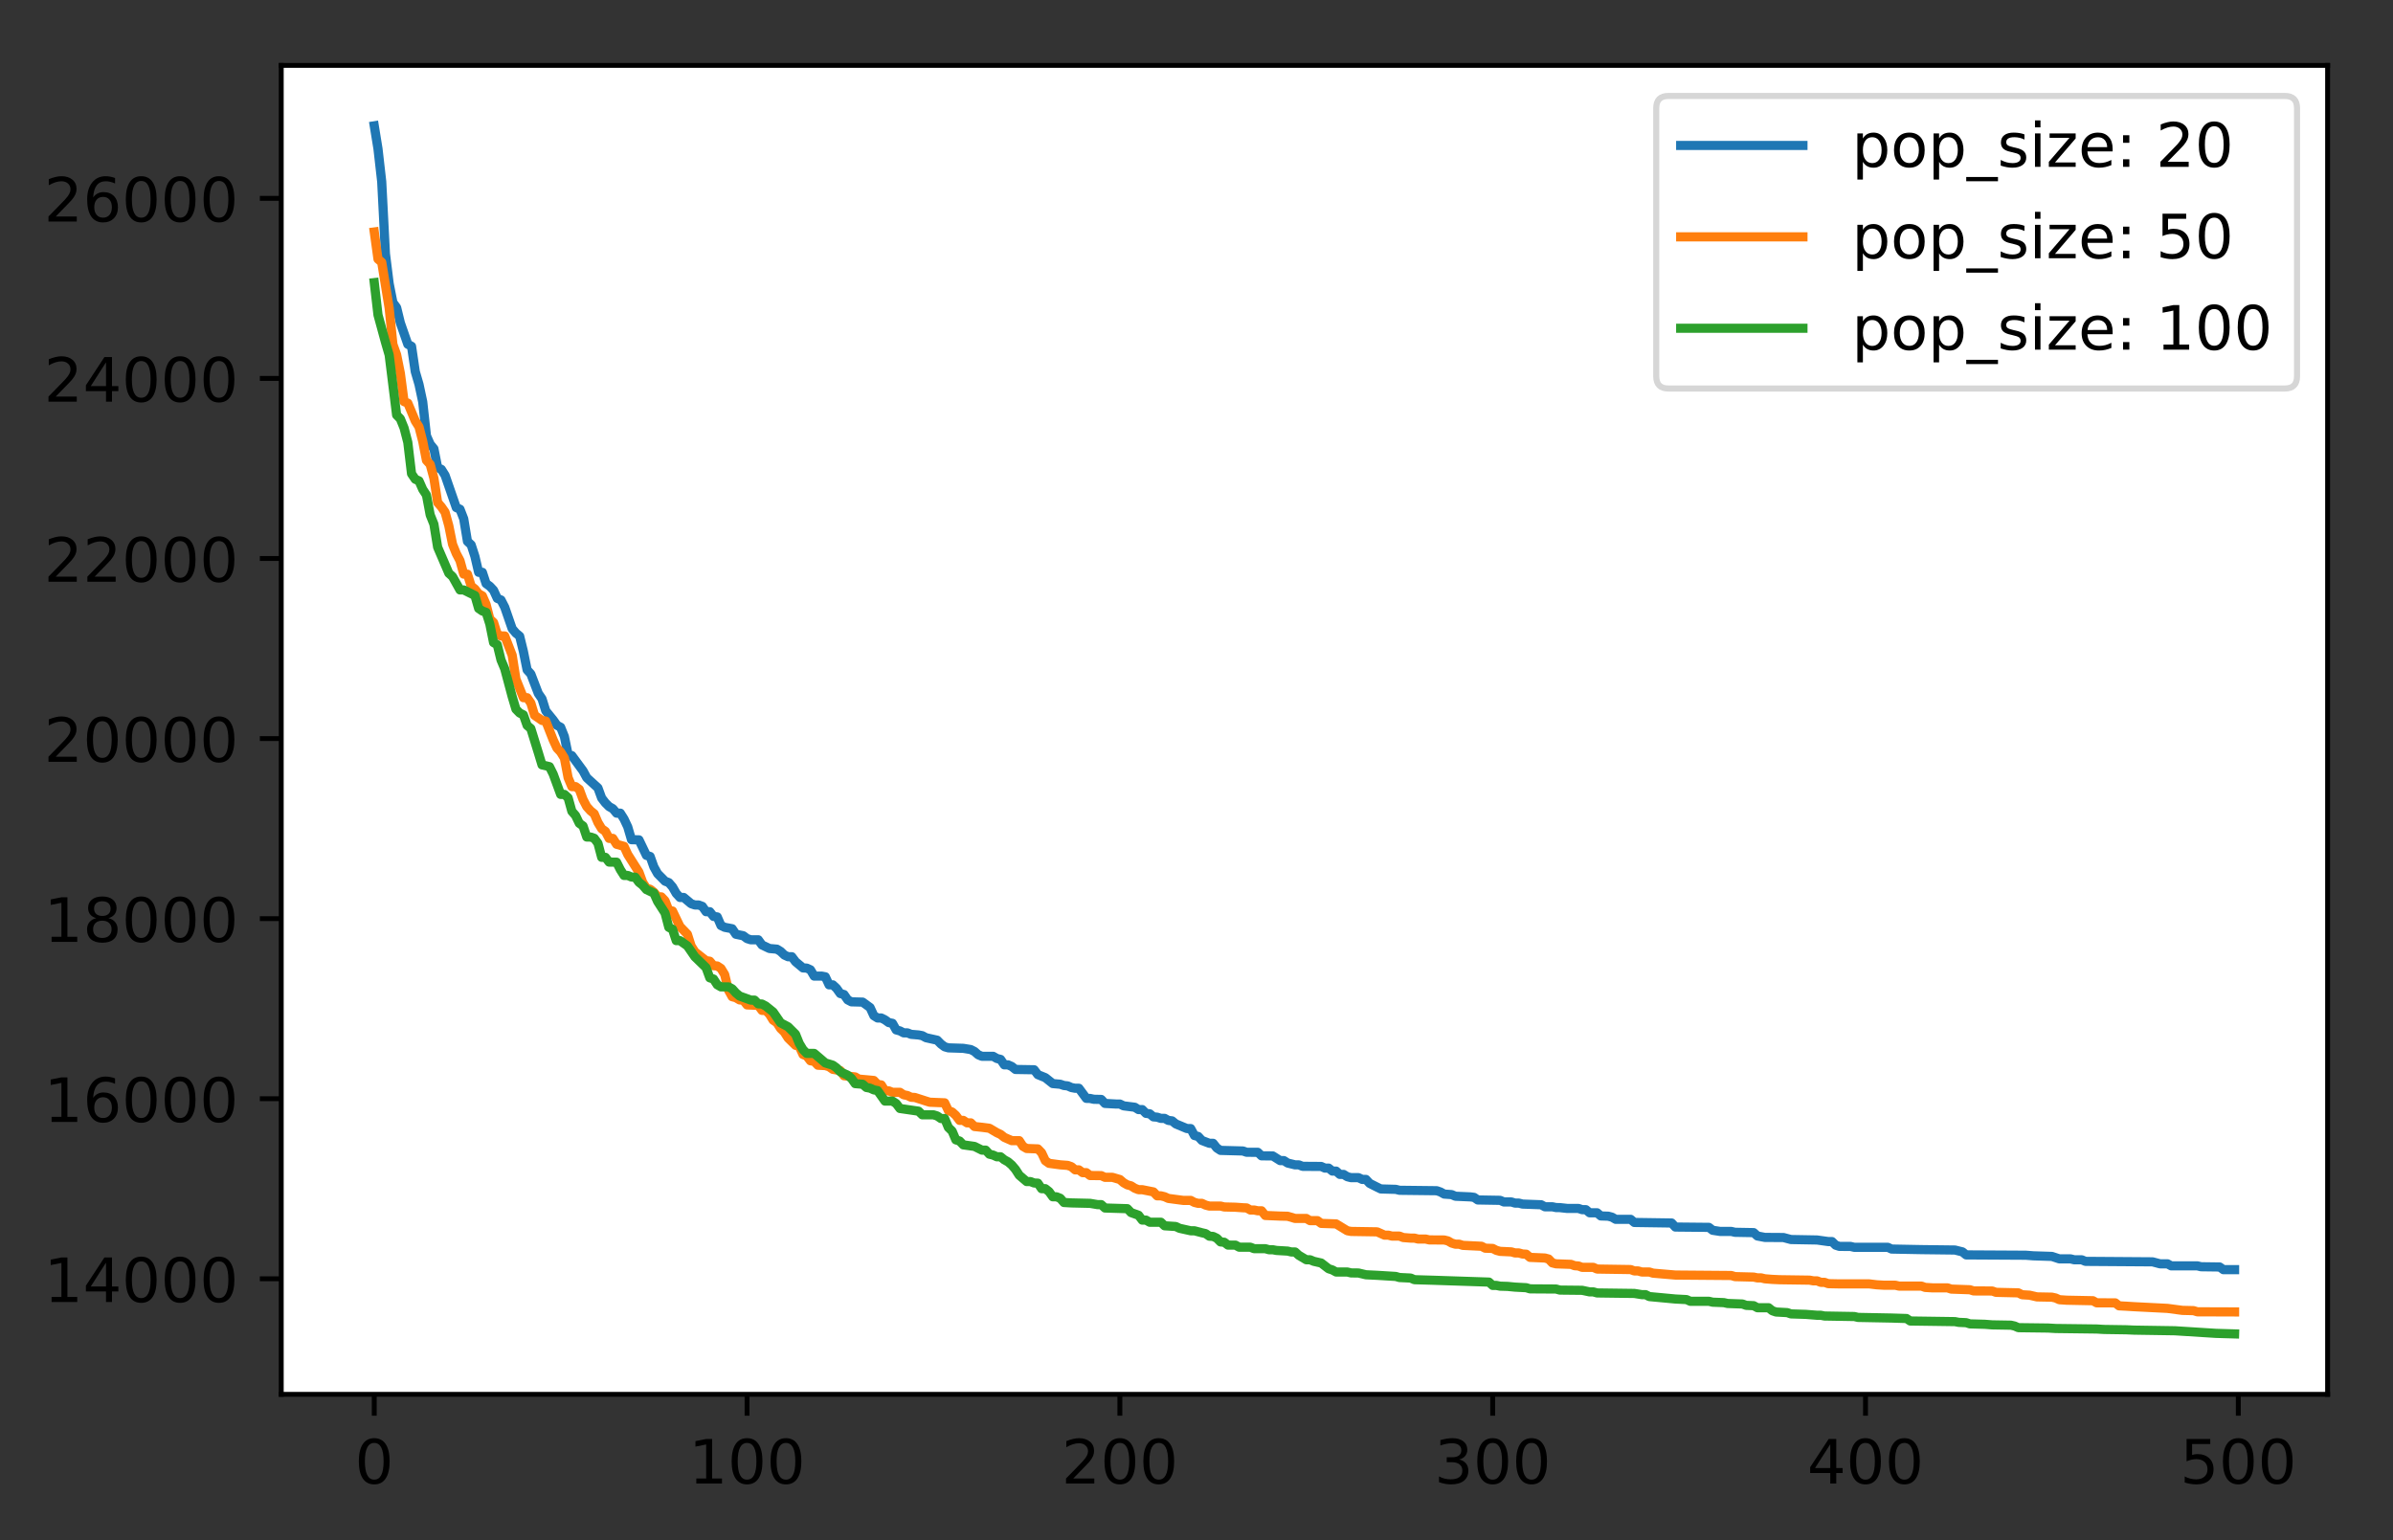 <?xml version="1.0" encoding="utf-8" standalone="no"?>
<!DOCTYPE svg PUBLIC "-//W3C//DTD SVG 1.1//EN"
  "http://www.w3.org/Graphics/SVG/1.1/DTD/svg11.dtd">
<!-- Created with matplotlib (https://matplotlib.org/) -->
<svg height="252.018pt" version="1.1" viewBox="0 0 391.512 252.018" width="391.512pt" xmlns="http://www.w3.org/2000/svg" xmlns:xlink="http://www.w3.org/1999/xlink">
 <rect x="0" y="0" width="391.512" height="252.018" fill="#333333" stroke="none"/>
 <defs>
  <style type="text/css">
*{stroke-linecap:butt;stroke-linejoin:round;}
  </style>
 </defs>
 <g id="figure_1">
  <g id="patch_1">
   <path d="M 0 252.018 
L 391.512 252.018 
L 391.512 0 
L 0 0 
z
" style="fill:none;"/>
  </g>
  <g id="axes_1">
   <g id="patch_2">
    <path d="M 46.013 228.14 
L 380.812 228.14 
L 380.812 10.7 
L 46.013 10.7 
z
" style="fill:#ffffff;"/>
   </g>
   <g id="matplotlib.axis_1">
    <g id="xtick_1">
     <g id="line2d_1">
      <defs>
       <path d="M 0 0 
L 0 3.5 
" id="m0522749691" style="stroke:#000000;stroke-width:0.8;"/>
      </defs>
      <g>
       <use style="stroke:#000000;stroke-width:0.8;" x="61.231" xlink:href="#m0522749691" y="228.14"/>
      </g>
     </g>
     <g id="text_1">
      <!-- 0 -->
      <defs>
       <path d="M 31.781 66.406 
Q 24.172 66.406 20.328 58.906 
Q 16.5 51.422 16.5 36.375 
Q 16.5 21.391 20.328 13.891 
Q 24.172 6.391 31.781 6.391 
Q 39.453 6.391 43.281 13.891 
Q 47.125 21.391 47.125 36.375 
Q 47.125 51.422 43.281 58.906 
Q 39.453 66.406 31.781 66.406 
z
M 31.781 74.219 
Q 44.047 74.219 50.516 64.516 
Q 56.984 54.828 56.984 36.375 
Q 56.984 17.969 50.516 8.266 
Q 44.047 -1.422 31.781 -1.422 
Q 19.531 -1.422 13.062 8.266 
Q 6.594 17.969 6.594 36.375 
Q 6.594 54.828 13.062 64.516 
Q 19.531 74.219 31.781 74.219 
z
" id="DejaVuSans-48"/>
      </defs>
      <g transform="translate(58.049 242.738)scale(0.1 -0.1)">
       <use xlink:href="#DejaVuSans-48"/>
      </g>
     </g>
    </g>
    <g id="xtick_2">
     <g id="line2d_2">
      <g>
       <use style="stroke:#000000;stroke-width:0.8;" x="122.225" xlink:href="#m0522749691" y="228.14"/>
      </g>
     </g>
     <g id="text_2">
      <!-- 100 -->
      <defs>
       <path d="M 12.406 8.297 
L 28.516 8.297 
L 28.516 63.922 
L 10.984 60.406 
L 10.984 69.391 
L 28.422 72.906 
L 38.281 72.906 
L 38.281 8.297 
L 54.391 8.297 
L 54.391 0 
L 12.406 0 
z
" id="DejaVuSans-49"/>
      </defs>
      <g transform="translate(112.682 242.738)scale(0.1 -0.1)">
       <use xlink:href="#DejaVuSans-49"/>
       <use x="63.623" xlink:href="#DejaVuSans-48"/>
       <use x="127.246" xlink:href="#DejaVuSans-48"/>
      </g>
     </g>
    </g>
    <g id="xtick_3">
     <g id="line2d_3">
      <g>
       <use style="stroke:#000000;stroke-width:0.8;" x="183.22" xlink:href="#m0522749691" y="228.14"/>
      </g>
     </g>
     <g id="text_3">
      <!-- 200 -->
      <defs>
       <path d="M 19.188 8.297 
L 53.609 8.297 
L 53.609 0 
L 7.328 0 
L 7.328 8.297 
Q 12.938 14.109 22.625 23.891 
Q 32.328 33.688 34.812 36.531 
Q 39.547 41.844 41.422 45.531 
Q 43.312 49.219 43.312 52.781 
Q 43.312 58.594 39.234 62.25 
Q 35.156 65.922 28.609 65.922 
Q 23.969 65.922 18.812 64.312 
Q 13.672 62.703 7.812 59.422 
L 7.812 69.391 
Q 13.766 71.781 18.938 73 
Q 24.125 74.219 28.422 74.219 
Q 39.75 74.219 46.484 68.547 
Q 53.219 62.891 53.219 53.422 
Q 53.219 48.922 51.531 44.891 
Q 49.859 40.875 45.406 35.406 
Q 44.188 33.984 37.641 27.219 
Q 31.109 20.453 19.188 8.297 
z
" id="DejaVuSans-50"/>
      </defs>
      <g transform="translate(173.676 242.738)scale(0.1 -0.1)">
       <use xlink:href="#DejaVuSans-50"/>
       <use x="63.623" xlink:href="#DejaVuSans-48"/>
       <use x="127.246" xlink:href="#DejaVuSans-48"/>
      </g>
     </g>
    </g>
    <g id="xtick_4">
     <g id="line2d_4">
      <g>
       <use style="stroke:#000000;stroke-width:0.8;" x="244.215" xlink:href="#m0522749691" y="228.14"/>
      </g>
     </g>
     <g id="text_4">
      <!-- 300 -->
      <defs>
       <path d="M 40.578 39.312 
Q 47.656 37.797 51.625 33 
Q 55.609 28.219 55.609 21.188 
Q 55.609 10.406 48.188 4.484 
Q 40.766 -1.422 27.094 -1.422 
Q 22.516 -1.422 17.656 -0.516 
Q 12.797 0.391 7.625 2.203 
L 7.625 11.719 
Q 11.719 9.328 16.594 8.109 
Q 21.484 6.891 26.812 6.891 
Q 36.078 6.891 40.938 10.547 
Q 45.797 14.203 45.797 21.188 
Q 45.797 27.641 41.281 31.266 
Q 36.766 34.906 28.719 34.906 
L 20.219 34.906 
L 20.219 43.016 
L 29.109 43.016 
Q 36.375 43.016 40.234 45.922 
Q 44.094 48.828 44.094 54.297 
Q 44.094 59.906 40.109 62.906 
Q 36.141 65.922 28.719 65.922 
Q 24.656 65.922 20.016 65.031 
Q 15.375 64.156 9.812 62.312 
L 9.812 71.094 
Q 15.438 72.656 20.344 73.438 
Q 25.25 74.219 29.594 74.219 
Q 40.828 74.219 47.359 69.109 
Q 53.906 64.016 53.906 55.328 
Q 53.906 49.266 50.438 45.094 
Q 46.969 40.922 40.578 39.312 
z
" id="DejaVuSans-51"/>
      </defs>
      <g transform="translate(234.671 242.738)scale(0.1 -0.1)">
       <use xlink:href="#DejaVuSans-51"/>
       <use x="63.623" xlink:href="#DejaVuSans-48"/>
       <use x="127.246" xlink:href="#DejaVuSans-48"/>
      </g>
     </g>
    </g>
    <g id="xtick_5">
     <g id="line2d_5">
      <g>
       <use style="stroke:#000000;stroke-width:0.8;" x="305.21" xlink:href="#m0522749691" y="228.14"/>
      </g>
     </g>
     <g id="text_5">
      <!-- 400 -->
      <defs>
       <path d="M 37.797 64.312 
L 12.891 25.391 
L 37.797 25.391 
z
M 35.203 72.906 
L 47.609 72.906 
L 47.609 25.391 
L 58.016 25.391 
L 58.016 17.188 
L 47.609 17.188 
L 47.609 0 
L 37.797 0 
L 37.797 17.188 
L 4.891 17.188 
L 4.891 26.703 
z
" id="DejaVuSans-52"/>
      </defs>
      <g transform="translate(295.666 242.738)scale(0.1 -0.1)">
       <use xlink:href="#DejaVuSans-52"/>
       <use x="63.623" xlink:href="#DejaVuSans-48"/>
       <use x="127.246" xlink:href="#DejaVuSans-48"/>
      </g>
     </g>
    </g>
    <g id="xtick_6">
     <g id="line2d_6">
      <g>
       <use style="stroke:#000000;stroke-width:0.8;" x="366.204" xlink:href="#m0522749691" y="228.14"/>
      </g>
     </g>
     <g id="text_6">
      <!-- 500 -->
      <defs>
       <path d="M 10.797 72.906 
L 49.516 72.906 
L 49.516 64.594 
L 19.828 64.594 
L 19.828 46.734 
Q 21.969 47.469 24.109 47.828 
Q 26.266 48.188 28.422 48.188 
Q 40.625 48.188 47.75 41.5 
Q 54.891 34.812 54.891 23.391 
Q 54.891 11.625 47.562 5.094 
Q 40.234 -1.422 26.906 -1.422 
Q 22.312 -1.422 17.547 -0.641 
Q 12.797 0.141 7.719 1.703 
L 7.719 11.625 
Q 12.109 9.234 16.797 8.062 
Q 21.484 6.891 26.703 6.891 
Q 35.156 6.891 40.078 11.328 
Q 45.016 15.766 45.016 23.391 
Q 45.016 31 40.078 35.438 
Q 35.156 39.891 26.703 39.891 
Q 22.75 39.891 18.812 39.016 
Q 14.891 38.141 10.797 36.281 
z
" id="DejaVuSans-53"/>
      </defs>
      <g transform="translate(356.661 242.738)scale(0.1 -0.1)">
       <use xlink:href="#DejaVuSans-53"/>
       <use x="63.623" xlink:href="#DejaVuSans-48"/>
       <use x="127.246" xlink:href="#DejaVuSans-48"/>
      </g>
     </g>
    </g>
   </g>
   <g id="matplotlib.axis_2">
    <g id="ytick_1">
     <g id="line2d_7">
      <defs>
       <path d="M 0 0 
L -3.5 0 
" id="md6b9ba78bf" style="stroke:#000000;stroke-width:0.8;"/>
      </defs>
      <g>
       <use style="stroke:#000000;stroke-width:0.8;" x="46.013" xlink:href="#md6b9ba78bf" y="209.235"/>
      </g>
     </g>
     <g id="text_7">
      <!-- 14000 -->
      <g transform="translate(7.2 213.035)scale(0.1 -0.1)">
       <use xlink:href="#DejaVuSans-49"/>
       <use x="63.623" xlink:href="#DejaVuSans-52"/>
       <use x="127.246" xlink:href="#DejaVuSans-48"/>
       <use x="190.869" xlink:href="#DejaVuSans-48"/>
       <use x="254.492" xlink:href="#DejaVuSans-48"/>
      </g>
     </g>
    </g>
    <g id="ytick_2">
     <g id="line2d_8">
      <g>
       <use style="stroke:#000000;stroke-width:0.8;" x="46.013" xlink:href="#md6b9ba78bf" y="179.772"/>
      </g>
     </g>
     <g id="text_8">
      <!-- 16000 -->
      <defs>
       <path d="M 33.016 40.375 
Q 26.375 40.375 22.484 35.828 
Q 18.609 31.297 18.609 23.391 
Q 18.609 15.531 22.484 10.953 
Q 26.375 6.391 33.016 6.391 
Q 39.656 6.391 43.531 10.953 
Q 47.406 15.531 47.406 23.391 
Q 47.406 31.297 43.531 35.828 
Q 39.656 40.375 33.016 40.375 
z
M 52.594 71.297 
L 52.594 62.312 
Q 48.875 64.062 45.094 64.984 
Q 41.312 65.922 37.594 65.922 
Q 27.828 65.922 22.672 59.328 
Q 17.531 52.734 16.797 39.406 
Q 19.672 43.656 24.016 45.922 
Q 28.375 48.188 33.594 48.188 
Q 44.578 48.188 50.953 41.516 
Q 57.328 34.859 57.328 23.391 
Q 57.328 12.156 50.688 5.359 
Q 44.047 -1.422 33.016 -1.422 
Q 20.359 -1.422 13.672 8.266 
Q 6.984 17.969 6.984 36.375 
Q 6.984 53.656 15.188 63.938 
Q 23.391 74.219 37.203 74.219 
Q 40.922 74.219 44.703 73.484 
Q 48.484 72.75 52.594 71.297 
z
" id="DejaVuSans-54"/>
      </defs>
      <g transform="translate(7.2 183.571)scale(0.1 -0.1)">
       <use xlink:href="#DejaVuSans-49"/>
       <use x="63.623" xlink:href="#DejaVuSans-54"/>
       <use x="127.246" xlink:href="#DejaVuSans-48"/>
       <use x="190.869" xlink:href="#DejaVuSans-48"/>
       <use x="254.492" xlink:href="#DejaVuSans-48"/>
      </g>
     </g>
    </g>
    <g id="ytick_3">
     <g id="line2d_9">
      <g>
       <use style="stroke:#000000;stroke-width:0.8;" x="46.013" xlink:href="#md6b9ba78bf" y="150.308"/>
      </g>
     </g>
     <g id="text_9">
      <!-- 18000 -->
      <defs>
       <path d="M 31.781 34.625 
Q 24.75 34.625 20.719 30.859 
Q 16.703 27.094 16.703 20.516 
Q 16.703 13.922 20.719 10.156 
Q 24.75 6.391 31.781 6.391 
Q 38.812 6.391 42.859 10.172 
Q 46.922 13.969 46.922 20.516 
Q 46.922 27.094 42.891 30.859 
Q 38.875 34.625 31.781 34.625 
z
M 21.922 38.812 
Q 15.578 40.375 12.031 44.719 
Q 8.5 49.078 8.5 55.328 
Q 8.5 64.062 14.719 69.141 
Q 20.953 74.219 31.781 74.219 
Q 42.672 74.219 48.875 69.141 
Q 55.078 64.062 55.078 55.328 
Q 55.078 49.078 51.531 44.719 
Q 48 40.375 41.703 38.812 
Q 48.828 37.156 52.797 32.312 
Q 56.781 27.484 56.781 20.516 
Q 56.781 9.906 50.312 4.234 
Q 43.844 -1.422 31.781 -1.422 
Q 19.734 -1.422 13.25 4.234 
Q 6.781 9.906 6.781 20.516 
Q 6.781 27.484 10.781 32.312 
Q 14.797 37.156 21.922 38.812 
z
M 18.312 54.391 
Q 18.312 48.734 21.844 45.562 
Q 25.391 42.391 31.781 42.391 
Q 38.141 42.391 41.719 45.562 
Q 45.312 48.734 45.312 54.391 
Q 45.312 60.062 41.719 63.234 
Q 38.141 66.406 31.781 66.406 
Q 25.391 66.406 21.844 63.234 
Q 18.312 60.062 18.312 54.391 
z
" id="DejaVuSans-56"/>
      </defs>
      <g transform="translate(7.2 154.107)scale(0.1 -0.1)">
       <use xlink:href="#DejaVuSans-49"/>
       <use x="63.623" xlink:href="#DejaVuSans-56"/>
       <use x="127.246" xlink:href="#DejaVuSans-48"/>
       <use x="190.869" xlink:href="#DejaVuSans-48"/>
       <use x="254.492" xlink:href="#DejaVuSans-48"/>
      </g>
     </g>
    </g>
    <g id="ytick_4">
     <g id="line2d_10">
      <g>
       <use style="stroke:#000000;stroke-width:0.8;" x="46.013" xlink:href="#md6b9ba78bf" y="120.845"/>
      </g>
     </g>
     <g id="text_10">
      <!-- 20000 -->
      <g transform="translate(7.2 124.644)scale(0.1 -0.1)">
       <use xlink:href="#DejaVuSans-50"/>
       <use x="63.623" xlink:href="#DejaVuSans-48"/>
       <use x="127.246" xlink:href="#DejaVuSans-48"/>
       <use x="190.869" xlink:href="#DejaVuSans-48"/>
       <use x="254.492" xlink:href="#DejaVuSans-48"/>
      </g>
     </g>
    </g>
    <g id="ytick_5">
     <g id="line2d_11">
      <g>
       <use style="stroke:#000000;stroke-width:0.8;" x="46.013" xlink:href="#md6b9ba78bf" y="91.381"/>
      </g>
     </g>
     <g id="text_11">
      <!-- 22000 -->
      <g transform="translate(7.2 95.18)scale(0.1 -0.1)">
       <use xlink:href="#DejaVuSans-50"/>
       <use x="63.623" xlink:href="#DejaVuSans-50"/>
       <use x="127.246" xlink:href="#DejaVuSans-48"/>
       <use x="190.869" xlink:href="#DejaVuSans-48"/>
       <use x="254.492" xlink:href="#DejaVuSans-48"/>
      </g>
     </g>
    </g>
    <g id="ytick_6">
     <g id="line2d_12">
      <g>
       <use style="stroke:#000000;stroke-width:0.8;" x="46.013" xlink:href="#md6b9ba78bf" y="61.918"/>
      </g>
     </g>
     <g id="text_12">
      <!-- 24000 -->
      <g transform="translate(7.2 65.717)scale(0.1 -0.1)">
       <use xlink:href="#DejaVuSans-50"/>
       <use x="63.623" xlink:href="#DejaVuSans-52"/>
       <use x="127.246" xlink:href="#DejaVuSans-48"/>
       <use x="190.869" xlink:href="#DejaVuSans-48"/>
       <use x="254.492" xlink:href="#DejaVuSans-48"/>
      </g>
     </g>
    </g>
    <g id="ytick_7">
     <g id="line2d_13">
      <g>
       <use style="stroke:#000000;stroke-width:0.8;" x="46.013" xlink:href="#md6b9ba78bf" y="32.454"/>
      </g>
     </g>
     <g id="text_13">
      <!-- 26000 -->
      <g transform="translate(7.2 36.253)scale(0.1 -0.1)">
       <use xlink:href="#DejaVuSans-50"/>
       <use x="63.623" xlink:href="#DejaVuSans-54"/>
       <use x="127.246" xlink:href="#DejaVuSans-48"/>
       <use x="190.869" xlink:href="#DejaVuSans-48"/>
       <use x="254.492" xlink:href="#DejaVuSans-48"/>
      </g>
     </g>
    </g>
   </g>
   <g id="line2d_14">
    <path clip-path="url(#pd3775c36a1)" d="M 61.231 20.584 
L 61.841 24.344 
L 62.451 29.72 
L 63.061 41.535 
L 63.67 46.414 
L 64.28 49.501 
L 64.89 50.321 
L 65.5 52.825 
L 66.72 56.325 
L 67.33 56.659 
L 67.94 60.798 
L 68.55 62.885 
L 69.16 65.746 
L 69.77 71.303 
L 70.38 72.684 
L 70.99 73.431 
L 71.6 76.505 
L 72.21 76.803 
L 72.82 77.774 
L 74.65 83.047 
L 75.259 83.324 
L 75.869 84.888 
L 76.479 88.58 
L 77.089 89.151 
L 77.699 91.038 
L 78.309 93.641 
L 78.919 93.641 
L 79.529 95.486 
L 80.139 95.926 
L 80.749 96.575 
L 81.359 97.907 
L 81.969 98.171 
L 82.579 99.356 
L 83.799 102.881 
L 84.409 103.591 
L 85.019 104.092 
L 85.629 106.578 
L 86.239 109.606 
L 86.848 110.274 
L 88.068 113.458 
L 88.678 114.346 
L 89.288 116.304 
L 90.508 117.809 
L 91.118 118.669 
L 91.728 118.995 
L 92.338 120.521 
L 92.948 123.486 
L 93.558 123.636 
L 95.388 126.125 
L 95.998 127.251 
L 97.828 128.92 
L 98.437 130.584 
L 99.047 131.375 
L 99.657 131.98 
L 100.267 132.32 
L 100.877 133.05 
L 101.487 133.05 
L 102.097 134.014 
L 102.707 135.307 
L 103.317 137.391 
L 104.537 137.418 
L 105.757 139.956 
L 106.367 140.135 
L 106.977 141.844 
L 107.587 142.943 
L 108.807 144.179 
L 109.417 144.415 
L 110.026 145.114 
L 110.636 146.183 
L 111.246 146.843 
L 111.856 146.843 
L 113.076 147.864 
L 113.686 148.073 
L 114.296 148.073 
L 114.906 148.3 
L 115.516 149.173 
L 116.126 149.173 
L 116.736 149.947 
L 117.346 150.027 
L 117.956 151.433 
L 118.566 151.728 
L 119.786 151.96 
L 120.396 152.862 
L 121.615 153.115 
L 122.225 153.576 
L 122.835 153.769 
L 124.055 153.769 
L 124.665 154.613 
L 125.885 155.195 
L 127.105 155.303 
L 127.715 155.674 
L 128.325 156.261 
L 128.935 156.541 
L 129.545 156.541 
L 130.155 157.353 
L 131.375 158.374 
L 131.985 158.4 
L 132.595 158.68 
L 133.204 159.71 
L 134.424 159.71 
L 135.034 159.826 
L 135.644 161.142 
L 136.254 161.142 
L 136.864 161.711 
L 137.474 162.564 
L 138.084 162.728 
L 138.694 163.605 
L 139.304 163.92 
L 141.134 163.968 
L 142.354 164.859 
L 142.964 166.183 
L 143.574 166.564 
L 144.183 166.564 
L 144.793 166.874 
L 145.403 167.315 
L 146.013 167.435 
L 146.623 168.513 
L 147.233 168.678 
L 147.843 168.995 
L 148.453 168.995 
L 149.063 169.241 
L 150.283 169.342 
L 150.893 169.458 
L 151.503 169.792 
L 153.333 170.199 
L 153.943 170.82 
L 154.553 171.278 
L 155.163 171.451 
L 157.602 171.53 
L 158.822 171.73 
L 159.432 172.043 
L 160.042 172.583 
L 160.652 172.834 
L 162.482 172.834 
L 163.092 173.19 
L 163.702 173.341 
L 164.312 174.232 
L 164.922 174.232 
L 165.532 174.5 
L 166.142 174.985 
L 169.191 175.036 
L 169.801 175.834 
L 171.021 176.329 
L 172.241 177.296 
L 173.461 177.405 
L 174.071 177.611 
L 174.681 177.676 
L 175.291 177.945 
L 175.901 178.063 
L 176.511 178.063 
L 177.731 179.715 
L 178.341 179.729 
L 178.95 179.864 
L 180.17 179.892 
L 180.78 180.543 
L 182.61 180.643 
L 183.22 180.643 
L 183.83 180.939 
L 185.66 181.169 
L 186.27 181.552 
L 186.88 181.552 
L 187.49 182.169 
L 188.1 182.24 
L 188.71 182.745 
L 189.32 182.794 
L 189.93 182.991 
L 190.539 182.991 
L 191.149 183.326 
L 191.759 183.398 
L 192.369 183.897 
L 194.199 184.66 
L 194.809 184.66 
L 195.419 185.794 
L 196.029 185.946 
L 196.639 186.601 
L 197.859 187.07 
L 198.469 187.07 
L 199.079 187.832 
L 199.689 188.228 
L 203.348 188.325 
L 203.958 188.536 
L 205.788 188.541 
L 206.398 189.118 
L 208.228 189.133 
L 209.448 189.901 
L 210.058 189.901 
L 210.668 190.297 
L 211.888 190.595 
L 212.498 190.595 
L 213.108 190.836 
L 216.157 190.857 
L 216.767 191.127 
L 217.377 191.127 
L 217.987 191.615 
L 218.597 191.615 
L 219.207 192.158 
L 219.817 192.158 
L 220.427 192.536 
L 221.037 192.69 
L 222.257 192.69 
L 222.867 192.978 
L 223.477 192.978 
L 224.087 193.627 
L 225.306 194.245 
L 225.916 194.538 
L 228.356 194.603 
L 228.966 194.756 
L 235.066 194.827 
L 235.676 195.037 
L 236.286 195.377 
L 237.505 195.463 
L 238.115 195.729 
L 240.555 195.836 
L 241.165 195.914 
L 241.775 196.338 
L 245.435 196.4 
L 246.045 196.665 
L 247.265 196.665 
L 247.875 196.851 
L 248.484 196.851 
L 249.094 197.011 
L 251.534 197.1 
L 252.144 197.123 
L 252.754 197.455 
L 253.974 197.455 
L 254.584 197.583 
L 255.194 197.59 
L 256.414 197.725 
L 258.244 197.725 
L 258.854 197.93 
L 259.464 197.93 
L 260.073 198.437 
L 261.293 198.437 
L 261.903 198.955 
L 263.123 198.996 
L 263.733 199.156 
L 264.343 199.508 
L 266.783 199.508 
L 267.393 200.02 
L 273.492 200.109 
L 274.102 200.77 
L 279.592 200.823 
L 280.202 201.299 
L 281.422 201.488 
L 283.251 201.488 
L 283.861 201.629 
L 286.911 201.684 
L 287.521 202.233 
L 288.741 202.466 
L 291.791 202.487 
L 293.011 202.813 
L 297.28 202.889 
L 299.11 203.145 
L 299.72 203.145 
L 300.33 203.737 
L 300.94 203.935 
L 302.77 203.943 
L 303.38 204.089 
L 308.869 204.089 
L 309.479 204.372 
L 314.359 204.464 
L 319.848 204.531 
L 321.068 204.835 
L 321.678 205.327 
L 331.437 205.382 
L 332.657 205.478 
L 335.707 205.577 
L 336.927 205.979 
L 338.757 205.979 
L 339.367 206.127 
L 340.586 206.127 
L 341.196 206.386 
L 352.175 206.464 
L 353.395 206.788 
L 354.615 206.788 
L 355.225 207.119 
L 359.495 207.119 
L 360.105 207.266 
L 363.155 207.306 
L 363.764 207.744 
L 365.594 207.744 
L 365.594 207.744 
" style="fill:none;stroke:#1f77b4;stroke-linecap:square;stroke-width:1.5;"/>
   </g>
   <g id="line2d_15">
    <path clip-path="url(#pd3775c36a1)" d="M 61.231 37.949 
L 61.841 42.386 
L 62.451 42.912 
L 63.67 50.414 
L 64.28 56.343 
L 64.89 58.041 
L 65.5 61.073 
L 66.11 65.712 
L 66.72 65.958 
L 67.94 68.873 
L 68.55 69.839 
L 69.16 72.2 
L 69.77 75.323 
L 70.38 75.988 
L 70.99 78.25 
L 71.6 82.222 
L 72.21 82.93 
L 72.82 83.812 
L 73.43 86.028 
L 74.04 89.062 
L 74.65 90.57 
L 75.259 91.732 
L 75.869 93.941 
L 76.479 93.951 
L 77.089 95.894 
L 77.699 96.38 
L 78.309 97.163 
L 78.919 97.494 
L 79.529 98.894 
L 80.139 101.276 
L 80.749 101.853 
L 81.359 103.777 
L 81.969 104.057 
L 82.579 104.057 
L 83.799 107.218 
L 84.409 111.114 
L 85.629 114.156 
L 86.239 114.156 
L 86.848 115.03 
L 87.458 117.037 
L 88.678 117.881 
L 89.288 117.98 
L 90.508 121.079 
L 91.118 122.394 
L 91.728 123.046 
L 92.338 124.035 
L 92.948 127.25 
L 93.558 128.707 
L 94.168 128.707 
L 94.778 129.158 
L 95.388 130.813 
L 95.998 131.976 
L 96.608 132.658 
L 97.218 133.15 
L 97.828 134.584 
L 98.437 135.595 
L 99.047 136.029 
L 99.657 137.178 
L 100.267 137.178 
L 100.877 138.14 
L 102.097 138.484 
L 102.707 139.817 
L 104.537 142.705 
L 105.147 144.374 
L 105.757 145.325 
L 106.367 145.507 
L 106.977 145.978 
L 107.587 146.729 
L 108.197 146.746 
L 108.807 147.389 
L 109.417 148.964 
L 110.026 149.061 
L 111.246 151.602 
L 112.466 152.863 
L 113.076 154.778 
L 113.686 155.749 
L 115.516 157.185 
L 116.126 157.277 
L 116.736 158.01 
L 117.346 158.055 
L 117.956 158.457 
L 118.566 159.459 
L 119.176 161.993 
L 119.786 163.082 
L 120.396 163.246 
L 121.006 163.608 
L 121.615 163.66 
L 122.225 164.426 
L 124.055 164.503 
L 124.665 165.319 
L 125.275 165.319 
L 125.885 165.933 
L 126.495 166.924 
L 127.105 167.33 
L 127.715 168.286 
L 128.325 168.877 
L 128.935 169.834 
L 130.155 171.034 
L 130.765 171.2 
L 131.375 172.535 
L 131.985 172.78 
L 132.595 173.566 
L 133.204 173.652 
L 133.814 174.292 
L 135.034 174.355 
L 135.644 174.539 
L 136.254 174.966 
L 137.474 175.173 
L 138.084 176.014 
L 139.914 176.207 
L 140.524 176.565 
L 141.744 176.671 
L 142.964 176.788 
L 143.574 177.428 
L 144.183 177.518 
L 144.793 178.484 
L 145.403 178.484 
L 146.013 178.726 
L 147.233 178.726 
L 147.843 179.131 
L 148.453 179.25 
L 149.063 179.535 
L 149.673 179.57 
L 151.503 180.158 
L 152.113 180.347 
L 154.553 180.445 
L 155.163 181.727 
L 155.772 181.946 
L 156.382 182.502 
L 156.992 183.316 
L 157.602 183.317 
L 158.212 183.722 
L 158.822 183.722 
L 159.432 184.322 
L 160.652 184.45 
L 161.872 184.607 
L 163.092 185.33 
L 163.702 185.614 
L 164.312 186.097 
L 165.532 186.636 
L 166.752 186.636 
L 167.361 187.563 
L 167.971 187.918 
L 169.801 187.983 
L 170.411 188.611 
L 171.021 189.91 
L 171.631 190.346 
L 173.461 190.591 
L 174.681 190.683 
L 175.291 190.896 
L 175.901 191.413 
L 176.511 191.413 
L 177.121 191.87 
L 177.731 191.87 
L 178.341 192.34 
L 180.17 192.359 
L 180.78 192.637 
L 182 192.637 
L 183.22 192.995 
L 183.83 193.521 
L 184.44 193.868 
L 185.05 194.03 
L 185.66 194.422 
L 186.27 194.659 
L 186.88 194.659 
L 188.71 195.021 
L 189.32 195.663 
L 189.93 195.663 
L 190.539 195.811 
L 191.149 196.088 
L 193.589 196.412 
L 194.809 196.412 
L 195.419 196.741 
L 196.029 196.894 
L 196.639 196.894 
L 197.249 197.182 
L 197.859 197.338 
L 199.689 197.338 
L 200.299 197.484 
L 202.128 197.528 
L 203.348 197.615 
L 203.958 197.642 
L 204.568 197.984 
L 205.178 197.984 
L 205.788 198.111 
L 206.398 198.111 
L 207.008 198.876 
L 209.448 198.978 
L 210.668 199.006 
L 211.888 199.363 
L 213.717 199.363 
L 214.327 199.723 
L 215.547 199.723 
L 216.157 200.173 
L 218.597 200.256 
L 220.427 201.374 
L 221.037 201.488 
L 225.306 201.556 
L 226.526 202.099 
L 227.136 202.099 
L 227.746 202.252 
L 228.966 202.252 
L 229.576 202.488 
L 230.796 202.582 
L 231.406 202.582 
L 232.016 202.735 
L 233.236 202.735 
L 233.846 202.876 
L 236.286 202.891 
L 236.895 203.037 
L 237.505 203.392 
L 238.115 203.576 
L 238.725 203.576 
L 239.335 203.768 
L 242.385 203.915 
L 242.995 204.23 
L 244.215 204.273 
L 244.825 204.591 
L 245.435 204.75 
L 247.265 204.834 
L 247.875 205.007 
L 248.484 205.007 
L 249.094 205.179 
L 249.704 205.214 
L 250.314 205.733 
L 252.754 205.838 
L 253.364 206.001 
L 253.974 206.637 
L 254.584 206.789 
L 257.024 206.876 
L 257.634 207.099 
L 258.244 207.14 
L 258.854 207.368 
L 260.683 207.368 
L 261.293 207.644 
L 266.783 207.728 
L 267.393 207.952 
L 268.003 207.952 
L 268.613 208.125 
L 269.833 208.125 
L 270.443 208.315 
L 274.102 208.626 
L 283.251 208.701 
L 283.861 208.883 
L 286.911 208.96 
L 287.521 209.089 
L 288.131 209.089 
L 288.741 209.237 
L 289.961 209.335 
L 291.181 209.391 
L 296.06 209.46 
L 296.67 209.573 
L 297.28 209.573 
L 297.89 209.816 
L 298.5 209.816 
L 299.11 210.034 
L 300.94 210.072 
L 305.819 210.072 
L 307.039 210.218 
L 308.259 210.291 
L 310.089 210.291 
L 310.699 210.433 
L 314.359 210.433 
L 314.969 210.648 
L 316.189 210.723 
L 318.628 210.723 
L 319.238 210.924 
L 322.288 211.029 
L 322.898 211.224 
L 325.948 211.237 
L 326.558 211.454 
L 330.217 211.539 
L 330.827 211.847 
L 332.047 211.92 
L 333.267 212.2 
L 335.707 212.246 
L 336.317 212.382 
L 336.927 212.661 
L 338.147 212.742 
L 342.416 212.827 
L 343.026 213.167 
L 346.076 213.18 
L 346.686 213.661 
L 347.906 213.725 
L 349.126 213.801 
L 354.615 214.08 
L 357.055 214.404 
L 358.885 214.448 
L 359.495 214.639 
L 365.594 214.66 
L 365.594 214.66 
" style="fill:none;stroke:#ff7f0e;stroke-linecap:square;stroke-width:1.5;"/>
   </g>
   <g id="line2d_16">
    <path clip-path="url(#pd3775c36a1)" d="M 61.231 46.24 
L 61.841 51.523 
L 63.061 55.987 
L 63.67 58.084 
L 64.89 67.906 
L 65.5 68.525 
L 66.11 70.028 
L 66.72 72.38 
L 67.33 77.509 
L 67.94 78.41 
L 68.55 78.682 
L 69.16 80.073 
L 69.77 80.996 
L 70.38 84.246 
L 70.99 85.768 
L 71.6 89.533 
L 72.82 92.368 
L 73.43 93.788 
L 74.04 94.342 
L 75.259 96.527 
L 75.869 96.527 
L 77.699 97.439 
L 78.309 99.556 
L 78.919 99.973 
L 79.529 100.19 
L 80.139 102.107 
L 80.749 105.135 
L 81.359 105.493 
L 81.969 107.987 
L 82.579 109.436 
L 83.799 113.995 
L 84.409 116.036 
L 85.019 116.662 
L 85.629 116.965 
L 86.239 118.691 
L 86.848 119.203 
L 88.068 123.144 
L 88.678 125.151 
L 89.898 125.442 
L 90.508 126.664 
L 91.728 129.983 
L 92.338 129.983 
L 92.948 130.533 
L 93.558 132.742 
L 94.168 133.438 
L 94.778 134.709 
L 95.388 135.148 
L 95.998 136.956 
L 96.608 136.956 
L 97.218 137.155 
L 97.828 137.974 
L 98.437 140.279 
L 99.047 140.279 
L 99.657 141.056 
L 100.877 141.071 
L 101.487 142.284 
L 102.097 143.243 
L 102.707 143.243 
L 103.317 143.502 
L 103.927 143.528 
L 104.537 144.357 
L 105.147 144.845 
L 105.757 145.557 
L 106.977 146.129 
L 107.587 147.492 
L 108.807 149.39 
L 109.417 151.728 
L 110.026 152.039 
L 110.636 153.906 
L 111.246 153.906 
L 112.466 154.773 
L 113.686 156.547 
L 115.516 158.322 
L 116.126 159.994 
L 116.736 160.189 
L 117.346 161.121 
L 117.956 161.476 
L 119.176 161.476 
L 119.786 161.792 
L 120.396 162.467 
L 121.006 162.975 
L 122.835 163.639 
L 123.445 163.639 
L 124.055 164.252 
L 124.665 164.282 
L 125.275 164.606 
L 126.495 165.587 
L 127.715 167.358 
L 128.935 168.006 
L 130.155 169.22 
L 130.765 170.728 
L 131.375 171.742 
L 131.985 172.362 
L 133.204 172.362 
L 135.034 173.922 
L 136.254 174.288 
L 136.864 174.73 
L 137.474 175.368 
L 138.694 175.936 
L 139.304 176.451 
L 139.914 177.304 
L 141.134 177.405 
L 141.744 177.933 
L 142.354 178.047 
L 142.964 178.326 
L 143.574 178.441 
L 144.793 180.164 
L 146.013 180.164 
L 146.623 180.565 
L 147.233 181.371 
L 150.283 181.813 
L 150.893 182.408 
L 152.723 182.408 
L 153.333 182.596 
L 153.943 183.016 
L 154.553 183.016 
L 155.163 184.479 
L 155.772 185.065 
L 156.382 186.502 
L 156.992 186.69 
L 157.602 187.322 
L 159.432 187.578 
L 160.652 188.185 
L 161.262 188.185 
L 161.872 188.849 
L 162.482 188.996 
L 163.092 189.276 
L 163.702 189.276 
L 164.312 189.771 
L 164.922 190.103 
L 165.532 190.623 
L 166.142 191.34 
L 166.752 192.288 
L 167.971 193.329 
L 168.581 193.329 
L 169.191 193.564 
L 169.801 193.591 
L 170.411 194.492 
L 171.021 194.492 
L 171.631 194.973 
L 172.241 195.82 
L 172.851 195.82 
L 173.461 196.062 
L 174.071 196.755 
L 175.291 196.823 
L 178.341 196.893 
L 179.56 197.1 
L 180.17 197.102 
L 180.78 197.655 
L 184.44 197.766 
L 185.05 198.404 
L 186.27 198.838 
L 186.88 199.634 
L 187.49 199.634 
L 188.1 199.983 
L 189.93 199.983 
L 190.539 200.565 
L 192.369 200.683 
L 192.979 200.975 
L 194.809 201.382 
L 195.419 201.382 
L 196.639 201.705 
L 197.249 201.844 
L 197.859 202.267 
L 198.469 202.306 
L 199.079 202.596 
L 199.689 203.206 
L 200.299 203.258 
L 200.909 203.723 
L 202.128 203.73 
L 202.738 204.065 
L 204.568 204.065 
L 205.178 204.312 
L 207.008 204.312 
L 207.618 204.483 
L 208.228 204.483 
L 208.838 204.599 
L 210.668 204.705 
L 211.278 204.85 
L 211.888 204.85 
L 212.498 205.395 
L 213.717 206.12 
L 214.327 206.12 
L 214.937 206.378 
L 216.157 206.656 
L 217.377 207.596 
L 217.987 207.79 
L 218.597 208.126 
L 220.427 208.126 
L 221.037 208.276 
L 222.257 208.289 
L 223.477 208.579 
L 225.306 208.668 
L 228.356 208.855 
L 228.966 209.03 
L 230.796 209.118 
L 231.406 209.384 
L 234.456 209.475 
L 243.605 209.778 
L 244.215 210.323 
L 244.825 210.323 
L 245.435 210.445 
L 246.655 210.483 
L 247.875 210.601 
L 249.704 210.696 
L 250.314 210.885 
L 254.584 210.912 
L 255.194 211.084 
L 258.854 211.122 
L 260.073 211.381 
L 260.683 211.381 
L 261.293 211.553 
L 267.393 211.634 
L 268.613 211.832 
L 269.223 211.832 
L 269.833 212.146 
L 274.102 212.546 
L 275.932 212.64 
L 276.542 212.919 
L 279.592 212.919 
L 280.202 213.065 
L 282.032 213.137 
L 282.642 213.275 
L 285.081 213.363 
L 285.691 213.584 
L 286.911 213.638 
L 287.521 213.971 
L 289.351 213.971 
L 289.961 214.464 
L 290.571 214.673 
L 292.401 214.771 
L 293.011 214.982 
L 295.45 215.059 
L 297.28 215.206 
L 297.89 215.206 
L 298.5 215.328 
L 303.38 215.412 
L 303.99 215.556 
L 309.479 215.66 
L 311.919 215.736 
L 312.529 216.143 
L 319.848 216.247 
L 320.458 216.365 
L 321.678 216.419 
L 322.288 216.615 
L 324.728 216.683 
L 325.948 216.778 
L 328.997 216.83 
L 329.607 216.967 
L 330.217 217.235 
L 335.097 217.296 
L 336.317 217.369 
L 343.026 217.454 
L 344.246 217.526 
L 347.906 217.581 
L 349.126 217.637 
L 355.835 217.742 
L 362.545 218.166 
L 365.594 218.256 
L 365.594 218.256 
" style="fill:none;stroke:#2ca02c;stroke-linecap:square;stroke-width:1.5;"/>
   </g>
   <g id="patch_3">
    <path d="M 46.013 228.14 
L 46.013 10.7 
" style="fill:none;stroke:#000000;stroke-linecap:square;stroke-linejoin:miter;stroke-width:0.8;"/>
   </g>
   <g id="patch_4">
    <path d="M 380.812 228.14 
L 380.812 10.7 
" style="fill:none;stroke:#000000;stroke-linecap:square;stroke-linejoin:miter;stroke-width:0.8;"/>
   </g>
   <g id="patch_5">
    <path d="M 46.013 228.14 
L 380.812 228.14 
" style="fill:none;stroke:#000000;stroke-linecap:square;stroke-linejoin:miter;stroke-width:0.8;"/>
   </g>
   <g id="patch_6">
    <path d="M 46.013 10.7 
L 380.812 10.7 
" style="fill:none;stroke:#000000;stroke-linecap:square;stroke-linejoin:miter;stroke-width:0.8;"/>
   </g>
   <g id="legend_1">
    <g id="patch_7">
     <path d="M 272.973 63.569 
L 373.812 63.569 
Q 375.812 63.569 375.812 61.569 
L 375.812 17.7 
Q 375.812 15.7 373.812 15.7 
L 272.973 15.7 
Q 270.973 15.7 270.973 17.7 
L 270.973 61.569 
Q 270.973 63.569 272.973 63.569 
z
" style="fill:#ffffff;opacity:0.8;stroke:#cccccc;stroke-linejoin:miter;"/>
    </g>
    <g id="line2d_17">
     <path d="M 274.973 23.798 
L 294.973 23.798 
" style="fill:none;stroke:#1f77b4;stroke-linecap:square;stroke-width:1.5;"/>
    </g>
    <g id="line2d_18"/>
    <g id="text_14">
     <!-- pop_size: 20 -->
     <defs>
      <path d="M 18.109 8.203 
L 18.109 -20.797 
L 9.078 -20.797 
L 9.078 54.688 
L 18.109 54.688 
L 18.109 46.391 
Q 20.953 51.266 25.266 53.625 
Q 29.594 56 35.594 56 
Q 45.562 56 51.781 48.094 
Q 58.016 40.188 58.016 27.297 
Q 58.016 14.406 51.781 6.484 
Q 45.562 -1.422 35.594 -1.422 
Q 29.594 -1.422 25.266 0.953 
Q 20.953 3.328 18.109 8.203 
z
M 48.688 27.297 
Q 48.688 37.203 44.609 42.844 
Q 40.531 48.484 33.406 48.484 
Q 26.266 48.484 22.188 42.844 
Q 18.109 37.203 18.109 27.297 
Q 18.109 17.391 22.188 11.75 
Q 26.266 6.109 33.406 6.109 
Q 40.531 6.109 44.609 11.75 
Q 48.688 17.391 48.688 27.297 
z
" id="DejaVuSans-112"/>
      <path d="M 30.609 48.391 
Q 23.391 48.391 19.188 42.75 
Q 14.984 37.109 14.984 27.297 
Q 14.984 17.484 19.156 11.844 
Q 23.344 6.203 30.609 6.203 
Q 37.797 6.203 41.984 11.859 
Q 46.188 17.531 46.188 27.297 
Q 46.188 37.016 41.984 42.703 
Q 37.797 48.391 30.609 48.391 
z
M 30.609 56 
Q 42.328 56 49.016 48.375 
Q 55.719 40.766 55.719 27.297 
Q 55.719 13.875 49.016 6.219 
Q 42.328 -1.422 30.609 -1.422 
Q 18.844 -1.422 12.172 6.219 
Q 5.516 13.875 5.516 27.297 
Q 5.516 40.766 12.172 48.375 
Q 18.844 56 30.609 56 
z
" id="DejaVuSans-111"/>
      <path d="M 50.984 -16.609 
L 50.984 -23.578 
L -0.984 -23.578 
L -0.984 -16.609 
z
" id="DejaVuSans-95"/>
      <path d="M 44.281 53.078 
L 44.281 44.578 
Q 40.484 46.531 36.375 47.5 
Q 32.281 48.484 27.875 48.484 
Q 21.188 48.484 17.844 46.438 
Q 14.5 44.391 14.5 40.281 
Q 14.5 37.156 16.891 35.375 
Q 19.281 33.594 26.516 31.984 
L 29.594 31.297 
Q 39.156 29.25 43.188 25.516 
Q 47.219 21.781 47.219 15.094 
Q 47.219 7.469 41.188 3.016 
Q 35.156 -1.422 24.609 -1.422 
Q 20.219 -1.422 15.453 -0.562 
Q 10.688 0.297 5.422 2 
L 5.422 11.281 
Q 10.406 8.688 15.234 7.391 
Q 20.062 6.109 24.812 6.109 
Q 31.156 6.109 34.562 8.281 
Q 37.984 10.453 37.984 14.406 
Q 37.984 18.062 35.516 20.016 
Q 33.062 21.969 24.703 23.781 
L 21.578 24.516 
Q 13.234 26.266 9.516 29.906 
Q 5.812 33.547 5.812 39.891 
Q 5.812 47.609 11.281 51.797 
Q 16.75 56 26.812 56 
Q 31.781 56 36.172 55.266 
Q 40.578 54.547 44.281 53.078 
z
" id="DejaVuSans-115"/>
      <path d="M 9.422 54.688 
L 18.406 54.688 
L 18.406 0 
L 9.422 0 
z
M 9.422 75.984 
L 18.406 75.984 
L 18.406 64.594 
L 9.422 64.594 
z
" id="DejaVuSans-105"/>
      <path d="M 5.516 54.688 
L 48.188 54.688 
L 48.188 46.484 
L 14.406 7.172 
L 48.188 7.172 
L 48.188 0 
L 4.297 0 
L 4.297 8.203 
L 38.094 47.516 
L 5.516 47.516 
z
" id="DejaVuSans-122"/>
      <path d="M 56.203 29.594 
L 56.203 25.203 
L 14.891 25.203 
Q 15.484 15.922 20.484 11.062 
Q 25.484 6.203 34.422 6.203 
Q 39.594 6.203 44.453 7.469 
Q 49.312 8.734 54.109 11.281 
L 54.109 2.781 
Q 49.266 0.734 44.188 -0.344 
Q 39.109 -1.422 33.891 -1.422 
Q 20.797 -1.422 13.156 6.188 
Q 5.516 13.812 5.516 26.812 
Q 5.516 40.234 12.766 48.109 
Q 20.016 56 32.328 56 
Q 43.359 56 49.781 48.891 
Q 56.203 41.797 56.203 29.594 
z
M 47.219 32.234 
Q 47.125 39.594 43.094 43.984 
Q 39.062 48.391 32.422 48.391 
Q 24.906 48.391 20.391 44.141 
Q 15.875 39.891 15.188 32.172 
z
" id="DejaVuSans-101"/>
      <path d="M 11.719 12.406 
L 22.016 12.406 
L 22.016 0 
L 11.719 0 
z
M 11.719 51.703 
L 22.016 51.703 
L 22.016 39.312 
L 11.719 39.312 
z
" id="DejaVuSans-58"/>
      <path id="DejaVuSans-32"/>
     </defs>
     <g transform="translate(302.973 27.298)scale(0.1 -0.1)">
      <use xlink:href="#DejaVuSans-112"/>
      <use x="63.477" xlink:href="#DejaVuSans-111"/>
      <use x="124.658" xlink:href="#DejaVuSans-112"/>
      <use x="188.135" xlink:href="#DejaVuSans-95"/>
      <use x="238.135" xlink:href="#DejaVuSans-115"/>
      <use x="290.234" xlink:href="#DejaVuSans-105"/>
      <use x="318.018" xlink:href="#DejaVuSans-122"/>
      <use x="370.508" xlink:href="#DejaVuSans-101"/>
      <use x="432.031" xlink:href="#DejaVuSans-58"/>
      <use x="465.723" xlink:href="#DejaVuSans-32"/>
      <use x="497.51" xlink:href="#DejaVuSans-50"/>
      <use x="561.133" xlink:href="#DejaVuSans-48"/>
     </g>
    </g>
    <g id="line2d_19">
     <path d="M 274.973 38.755 
L 294.973 38.755 
" style="fill:none;stroke:#ff7f0e;stroke-linecap:square;stroke-width:1.5;"/>
    </g>
    <g id="line2d_20"/>
    <g id="text_15">
     <!-- pop_size: 50 -->
     <g transform="translate(302.973 42.255)scale(0.1 -0.1)">
      <use xlink:href="#DejaVuSans-112"/>
      <use x="63.477" xlink:href="#DejaVuSans-111"/>
      <use x="124.658" xlink:href="#DejaVuSans-112"/>
      <use x="188.135" xlink:href="#DejaVuSans-95"/>
      <use x="238.135" xlink:href="#DejaVuSans-115"/>
      <use x="290.234" xlink:href="#DejaVuSans-105"/>
      <use x="318.018" xlink:href="#DejaVuSans-122"/>
      <use x="370.508" xlink:href="#DejaVuSans-101"/>
      <use x="432.031" xlink:href="#DejaVuSans-58"/>
      <use x="465.723" xlink:href="#DejaVuSans-32"/>
      <use x="497.51" xlink:href="#DejaVuSans-53"/>
      <use x="561.133" xlink:href="#DejaVuSans-48"/>
     </g>
    </g>
    <g id="line2d_21">
     <path d="M 274.973 53.711 
L 294.973 53.711 
" style="fill:none;stroke:#2ca02c;stroke-linecap:square;stroke-width:1.5;"/>
    </g>
    <g id="line2d_22"/>
    <g id="text_16">
     <!-- pop_size: 100 -->
     <g transform="translate(302.973 57.211)scale(0.1 -0.1)">
      <use xlink:href="#DejaVuSans-112"/>
      <use x="63.477" xlink:href="#DejaVuSans-111"/>
      <use x="124.658" xlink:href="#DejaVuSans-112"/>
      <use x="188.135" xlink:href="#DejaVuSans-95"/>
      <use x="238.135" xlink:href="#DejaVuSans-115"/>
      <use x="290.234" xlink:href="#DejaVuSans-105"/>
      <use x="318.018" xlink:href="#DejaVuSans-122"/>
      <use x="370.508" xlink:href="#DejaVuSans-101"/>
      <use x="432.031" xlink:href="#DejaVuSans-58"/>
      <use x="465.723" xlink:href="#DejaVuSans-32"/>
      <use x="497.51" xlink:href="#DejaVuSans-49"/>
      <use x="561.133" xlink:href="#DejaVuSans-48"/>
      <use x="624.756" xlink:href="#DejaVuSans-48"/>
     </g>
    </g>
   </g>
  </g>
 </g>
 <defs>
  <clipPath id="pd3775c36a1">
   <rect height="217.44" width="334.8" x="46.013" y="10.7"/>
  </clipPath>
 </defs>
</svg>
